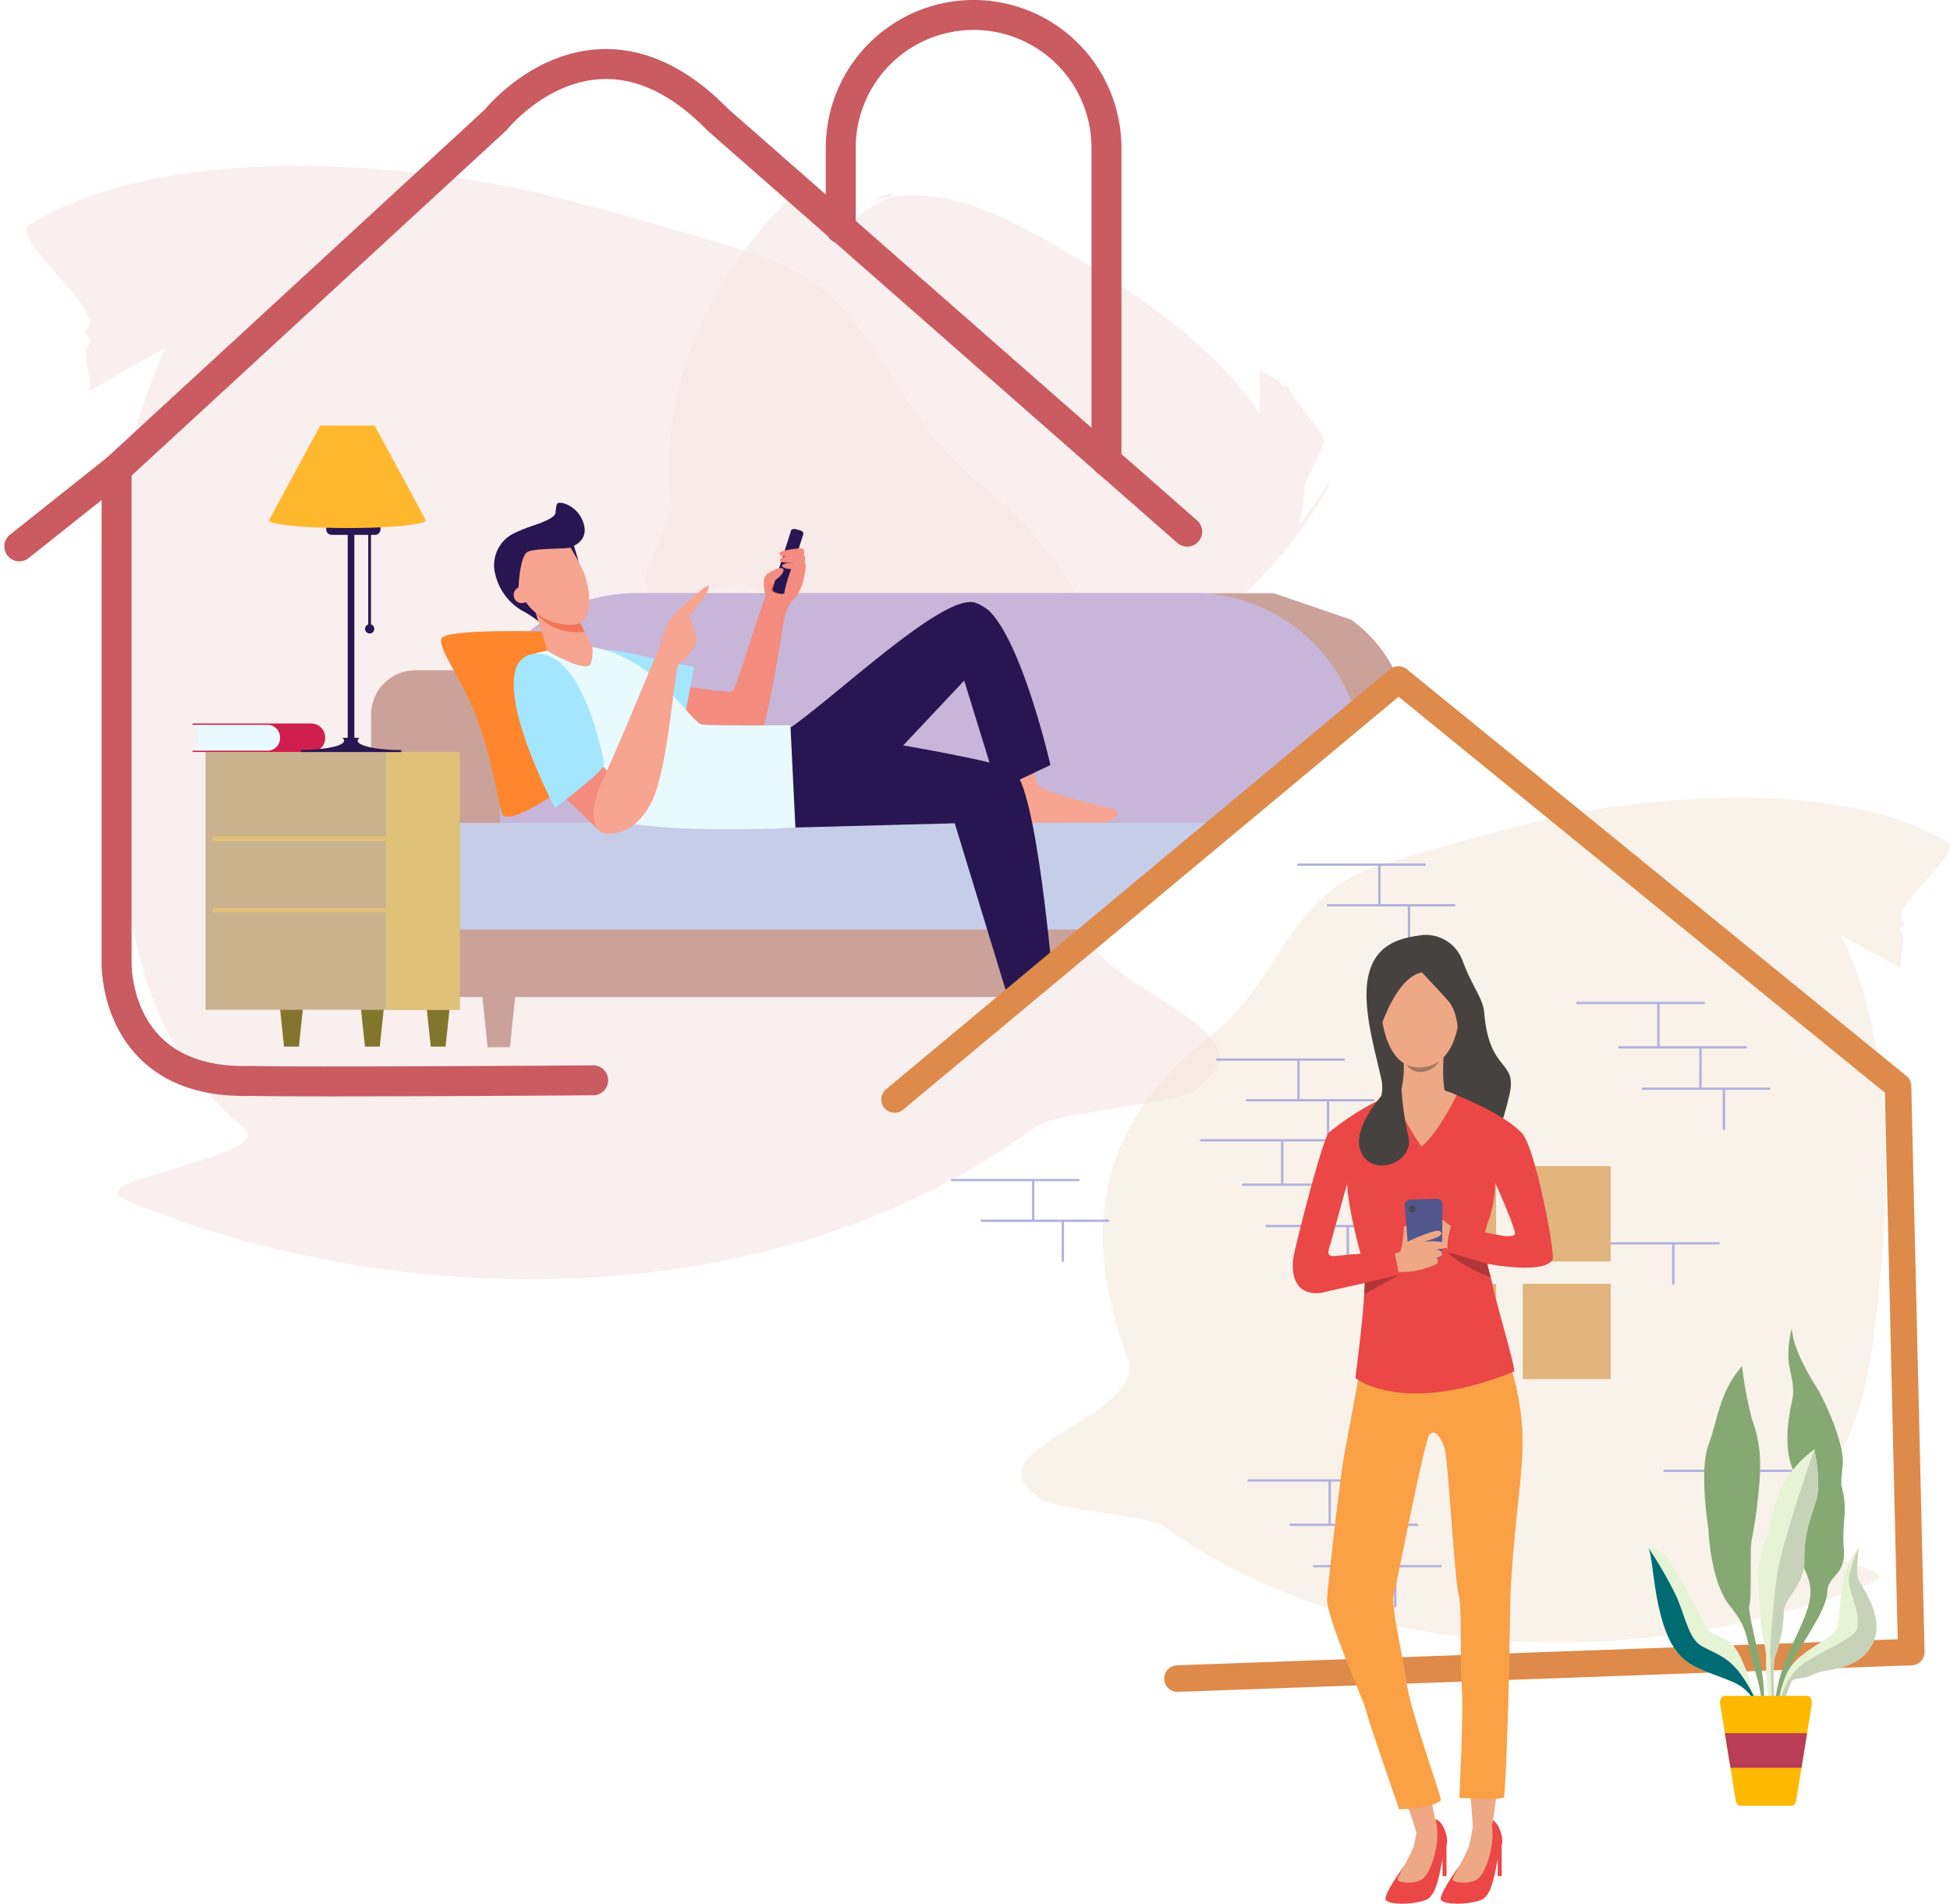 <svg xmlns="http://www.w3.org/2000/svg" xmlns:xlink="http://www.w3.org/1999/xlink" width="293.562" height="286.59" viewBox="0 0 293.562 286.59">
  <defs>
    <clipPath id="clip-path">
      <path id="Tracé_1103" data-name="Tracé 1103" d="M169.913,348.718l-96.775-.612L44.967,195.933,262.5,270.371Z" transform="translate(-44.967 -195.933)" fill="none"/>
    </clipPath>
  </defs>
  <g id="Groupe_1105" data-name="Groupe 1105" transform="translate(0 0)">
    <g id="Groupe_1030" data-name="Groupe 1030" transform="translate(-44.48 -177.312)" opacity="0.71">
      <g id="Groupe_1029" data-name="Groupe 1029" transform="translate(48.48 202.312)">
        <path id="Tracé_1057" data-name="Tracé 1057" d="M63.072,308.031c1.395,11.526,4.113,23.339,12,32.927q1.043,1.272,2.191,2.468a49.609,49.609,0,0,0,3.911,3.661c5.116,4.309-24.662,7.825-18.1,10.708,3.4,1.5,6.93,2.824,10.5,4.006q1.719.567,3.447,1.092,2.156.653,4.341,1.247,1.523.417,3.06.8,6.592,1.658,13.367,2.776l.737.119q6.732,1.079,13.568,1.6,2.078.158,4.161.261,4.789.239,9.588.194c4.483-.044,8.96-.28,13.4-.714a142.337,142.337,0,0,0,17.138-2.719q1.96-.437,3.9-.931,1.4-.357,2.8-.744,2.465-.685,4.894-1.464,4.332-1.39,8.511-3.1a114.233,114.233,0,0,0,18.7-9.688q1.64-1.056,3.232-2.164c.791-.551,1.572-1.107,2.342-1.677,2.279-1.679,21.555-3.436,23.645-5.265q.684-.6,1.355-1.209.278-.25.55-.5c9.384-8.669-22.916-15.093-18.869-26.231,8.885-24.454,6.337-46.021-15.91-63.792-13.91-11.113-14.848-28.3-32.967-33.986-.213-.067-.424-.134-.637-.2q-2.658-.835-5.324-1.648c-.54-.167-1.08-.33-1.623-.493q-4.422-1.341-8.877-2.615-1.172-.334-2.346-.662-3.527-.99-7.081-1.917-3.5-.915-7.023-1.765a148.966,148.966,0,0,0-16.542-2.876c-1.114-.132-2.254-.259-3.412-.376-3.621-.363-7.431-.633-11.33-.762-2.589-.084-5.217-.109-7.855-.056a119.433,119.433,0,0,0-12.2.839,81.848,81.848,0,0,0-13.4,2.721c-.707.211-1.406.436-2.1.668-1.583.535-3.122,1.13-4.6,1.788q-1.982.878-3.823,1.911c-.51.288-1.009.581-1.5.886-3,1.861,11.048,12.786,8.853,15.4-1.434,1.708,1.208.988,0,2.878-1.079,1.69.908,4.9,0,6.716-.213.426,11.837-6.785,11.633-6.355q-.266.57-.525,1.142C58.681,253.622,60.231,284.514,63.072,308.031Z" transform="translate(-48.48 -202.312)" fill="#f8e8e9"/>
      </g>
    </g>
    <g id="Groupe_1106" data-name="Groupe 1106" transform="translate(0 0)">
      <g id="Groupe_1032" data-name="Groupe 1032" transform="translate(97.097 29.151)" opacity="0.71">
        <g id="Groupe_1031" data-name="Groupe 1031">
          <path id="Tracé_1058" data-name="Tracé 1058" d="M170.049,205.624c-5.636-3.081-11.757-5.736-18.245-5.685q-.86.007-1.714.076a25.452,25.452,0,0,0-2.715.368c-3.337.633,3.948-1.746.876-.1a51.18,51.18,0,0,0-4.637,2.821q-.718.489-1.419,1c-.582.422-1.626-4.293-2.2-3.852q-.6.461-1.185.936c-1.679,1.36-3.762-2.344-5.307-.825l-.25.248q-2.293,2.278-4.357,4.768-.627.758-1.232,1.534-1.389,1.786-2.651,3.663A61.646,61.646,0,0,0,121.763,216a57.909,57.909,0,0,0-3.338,7.511q-.325.9-.619,1.81c-.143.437-.278.878-.408,1.32q-.347,1.17-.639,2.36-.522,2.12-.86,4.279a51.633,51.633,0,0,0-.575,10.31q.044.97.125,1.936.059.718.14,1.435c.157,1.414-4.191,9.453-3.915,10.84.061.3.124.606.191.907q.039.186.083.371c1.45,6.369,13.017-4.159,17.022.913,8.793,11.136,19.325,16.923,33.387,13.864,8.792-1.911,16.891,3.124,24.333-2.125l.261-.185q1.092-.771,2.176-1.551l.658-.475q1.8-1.3,3.567-2.628.465-.349.93-.7,1.393-1.061,2.768-2.149,1.352-1.07,2.683-2.174a60.572,60.572,0,0,0,5.733-5.522c.36-.39.722-.793,1.085-1.205,1.133-1.293,2.275-2.688,3.376-4.162.731-.98,1.443-1.993,2.124-3.034a48.327,48.327,0,0,0,2.88-5.005c.978-1.981-5.3,8.15-4.75,6.106q.14-.511.255-1.025a22.877,22.877,0,0,0,.413-2.348,19.788,19.788,0,0,0,.148-2.086c.006-.288,2.9-6.155,2.888-6.441-.048-1.748-4.595-6.313-5.2-7.985-.4-1.093-.773.159-1.315-.9-.483-.951-2.479-1.187-3.066-2.111-.137-.215-.064,6.73-.207,6.516-.125-.189-.253-.376-.381-.563C196.072,221.014,181.55,211.91,170.049,205.624Z" transform="translate(-111.661 -199.691)" fill="#f8e8e9"/>
        </g>
      </g>
      <g id="Groupe_1037" data-name="Groupe 1037" transform="translate(143.152 120.079)">
        <g id="Groupe_1036" data-name="Groupe 1036" transform="translate(0)">
          <path id="Tracé_1059" data-name="Tracé 1059" d="M279.032,342.363c-1.085,8.745-3.2,17.709-9.345,24.984q-.814.965-1.708,1.872A38.782,38.782,0,0,1,264.935,372c-3.986,3.27,19.206,5.937,14.091,8.125-2.65,1.137-5.4,2.143-8.179,3.04q-1.336.43-2.685.828-1.679.494-3.379.946-1.188.314-2.385.609-5.132,1.26-10.411,2.108l-.574.09c-3.494.546-7.023.952-10.567,1.214-1.077.08-2.159.146-3.239.2q-3.732.181-7.467.147c-3.493-.033-6.979-.213-10.438-.542a113.77,113.77,0,0,1-13.347-2.063q-1.526-.332-3.04-.706-1.094-.271-2.179-.565-1.92-.52-3.811-1.111-3.374-1.057-6.628-2.35a90.007,90.007,0,0,1-14.566-7.351q-1.28-.8-2.519-1.642c-.616-.418-1.223-.84-1.823-1.272-1.775-1.274-16.789-2.607-18.416-3.995-.355-.3-.708-.609-1.056-.917-.143-.127-.287-.255-.428-.384-7.308-6.576,17.847-11.45,14.7-19.9-6.92-18.555-4.934-34.92,12.391-48.4,10.833-8.431,11.564-21.469,25.675-25.788.166-.049.33-.1.5-.151q2.07-.631,4.148-1.249c.421-.127.841-.25,1.262-.376q3.446-1.015,6.915-1.983.911-.253,1.826-.5,2.749-.749,5.515-1.454,2.725-.692,5.47-1.338a118.834,118.834,0,0,1,12.883-2.182q1.3-.151,2.657-.285c2.82-.275,5.787-.48,8.824-.578,2.016-.064,4.063-.083,6.117-.042,3.18.061,6.377.261,9.505.636a65.229,65.229,0,0,1,10.438,2.064c.552.16,1.1.33,1.633.507q1.85.609,3.584,1.357,1.542.666,2.977,1.45c.4.218.786.441,1.168.673,2.334,1.412-8.606,9.7-6.9,11.683,1.117,1.3-.939.75,0,2.184.84,1.283-.708,3.717,0,5.1.166.323-9.218-5.149-9.06-4.822.14.287.275.577.409.866C282.452,301.079,281.245,324.517,279.032,342.363Z" transform="translate(-139.988 -262.147)" fill="#f2e6d5" opacity="0.51"/>
          <g id="Groupe_1035" data-name="Groupe 1035" transform="translate(0 9.91)">
            <g id="Groupe_1034" data-name="Groupe 1034">
              <path id="Tracé_1060" data-name="Tracé 1060" d="M226.491,296.16v.009h-8.5a.171.171,0,1,0,0,.342h12.037v5.877a.178.178,0,0,0,.357,0v-5.877h6.65a.171.171,0,1,0,0-.342H226.848v-5.886h6.65a.171.171,0,1,0,0-.342H220.513v-6.336h6.652a.171.171,0,1,0,0-.342H208.121a.171.171,0,1,0,0,.342h12.037v6.336h-5.7a.171.171,0,1,0,0,.342h12.037Z" transform="translate(-113.827 -262.431)" fill="#b1b1de"/>
              <path id="Tracé_1061" data-name="Tracé 1061" d="M203.047,345.542H192.859v-5.886h6.652a.17.17,0,1,0,0-.341H186.526v-6.337h6.65a.171.171,0,1,0,0-.342H174.133a.171.171,0,1,0,0,.342h12.038v6.337h-5.7a.17.17,0,1,0,0,.341H192.5v5.886H184a.171.171,0,1,0,0,.342H196.04v5.877a.178.178,0,0,0,.355,0v-5.877h6.652a.171.171,0,1,0,0-.342Z" transform="translate(-129.32 -239.925)" fill="#b1b1de"/>
              <g id="Groupe_1033" data-name="Groupe 1033" transform="translate(37.482 29.351)">
                <path id="Tracé_1062" data-name="Tracé 1062" d="M182.248,297.7c-.029,0,.023.01,0,0Z" transform="translate(-163.026 -285.202)" fill="#b1b1de"/>
                <path id="Tracé_1063" data-name="Tracé 1063" d="M198.134,314.176H187.946V308.29H194.6a.171.171,0,1,0,0-.342H181.613v-6.336h6.65c.175,0,.255-.06.255-.154V295.58h6.652a.171.171,0,1,0,0-.342H184.062v-5.781h6.65a.171.171,0,1,0,0-.342H171.668a.171.171,0,1,0,0,.342h12.037v5.781h-7.579a.171.171,0,1,0,0,.342h12.037v5.689H169.22a.171.171,0,1,0,0,.342h12.038v6.336h-5.7a.171.171,0,1,0,0,.342h12.037v5.886h-8.5a.171.171,0,1,0,0,.342h12.037V320.4a.178.178,0,0,0,.355,0v-5.877h6.652a.171.171,0,1,0,0-.342Z" transform="translate(-169.042 -289.115)" fill="#b1b1de"/>
              </g>
              <path id="Tracé_1064" data-name="Tracé 1064" d="M236.2,331.643H217.158a.171.171,0,1,0,0,.342h12.037v5.879a.179.179,0,0,0,.357,0v-5.879h6.65a.171.171,0,1,0,0-.342Z" transform="translate(-109.707 -240.377)" fill="#b1b1de"/>
              <path id="Tracé_1065" data-name="Tracé 1065" d="M221.7,314.333a.178.178,0,0,0,.355,0v-5.877h6.652a.171.171,0,1,0,0-.342H209.667a.171.171,0,1,0,0,.342H221.7Z" transform="translate(-113.122 -251.103)" fill="#b1b1de"/>
              <path id="Tracé_1066" data-name="Tracé 1066" d="M202.773,275.077H191.665V269.3h6.652a.171.171,0,1,0,0-.342H179.273a.171.171,0,1,0,0,.342H191.31v5.781h-7.581a.171.171,0,1,0,0,.342h12.037V281.3a.179.179,0,0,0,.357,0v-5.877h6.65a.171.171,0,1,0,0-.342Z" transform="translate(-126.978 -268.954)" fill="#b1b1de"/>
              <path id="Tracé_1067" data-name="Tracé 1067" d="M166.974,307.7H155.866v-5.783h6.652a.171.171,0,1,0,0-.342H143.474a.171.171,0,1,0,0,.342h12.037V307.7h-7.579a.171.171,0,1,0,0,.342h12.037v5.877a.178.178,0,0,0,.355,0v-5.877h6.65a.171.171,0,1,0,0-.342Z" transform="translate(-143.296 -254.085)" fill="#b1b1de"/>
            </g>
          </g>
        </g>
      </g>
      <g id="Groupe_1104" data-name="Groupe 1104">
        <g id="Groupe_1051" data-name="Groupe 1051" transform="translate(0 23.68)">
          <g id="Groupe_1050" data-name="Groupe 1050" clip-path="url(#clip-path)">
            <g id="Groupe_1049" data-name="Groupe 1049" transform="translate(28.971 40.393)">
              <g id="Groupe_1038" data-name="Groupe 1038" transform="translate(26.899 25.206)">
                <path id="Tracé_1068" data-name="Tracé 1068" d="M99.04,290.746H95.671l-.91-8.9h5.19Z" transform="translate(-78.139 -222.37)" fill="#cba29a"/>
                <path id="Tracé_1069" data-name="Tracé 1069" d="M189.227,290.746h-3.37l-.91-8.9h5.19Z" transform="translate(-37.028 -222.37)" fill="#5858c6"/>
                <path id="Rectangle_348" data-name="Rectangle 348" d="M21.055,0H51.3A21.055,21.055,0,0,1,72.351,21.055v9.6a0,0,0,0,1,0,0H0a0,0,0,0,1,0,0v-9.6A21.055,21.055,0,0,1,21.055,0Z" transform="translate(83.916 0.025)" fill="#cba29a"/>
                <path id="Rectangle_349" data-name="Rectangle 349" d="M25.5,0h83.824a25.5,25.5,0,0,1,25.5,25.5V37.124a0,0,0,0,1,0,0H0a0,0,0,0,1,0,0V25.5A25.5,25.5,0,0,1,25.5,0Z" transform="translate(14.453)" fill="#c7b6d9"/>
                <rect id="Rectangle_350" data-name="Rectangle 350" width="146.199" height="25.653" transform="translate(10.042 35.166)" fill="#cba29a"/>
                <rect id="Rectangle_351" data-name="Rectangle 351" width="19.4" height="39.148" rx="6.663" transform="translate(0 11.621)" fill="#cba29a"/>
                <rect id="Rectangle_352" data-name="Rectangle 352" width="156.268" height="16.056" rx="5.514" transform="translate(5.09 34.596)" fill="#c6cde8"/>
              </g>
              <g id="Groupe_1040" data-name="Groupe 1040" transform="translate(0 44.845)">
                <path id="Tracé_1070" data-name="Tracé 1070" d="M85.124,289.672h-2.23l-.6-5.675h3.435Z" transform="translate(-56.924 -241.026)" fill="#82762c"/>
                <path id="Tracé_1071" data-name="Tracé 1071" d="M76.759,289.673h-2.23l-.6-5.679h3.435Z" transform="translate(-60.737 -241.027)" fill="#82762c"/>
                <path id="Tracé_1072" data-name="Tracé 1072" d="M91.926,289.669H89.7l-.6-5.675h3.435Z" transform="translate(-53.823 -241.027)" fill="#82762c"/>
                <rect id="Rectangle_353" data-name="Rectangle 353" width="38.274" height="38.812" transform="translate(1.969 4.291)" fill="#cbb28f"/>
                <rect id="Rectangle_354" data-name="Rectangle 354" width="11.099" height="38.812" transform="translate(29.145 4.291)" fill="#dfc178"/>
                <rect id="Rectangle_355" data-name="Rectangle 355" width="26.131" height="0.669" transform="translate(3.05 17.004)" fill="#dfc178"/>
                <rect id="Rectangle_356" data-name="Rectangle 356" width="26.131" height="0.669" transform="translate(3.05 27.744)" fill="#dfc178"/>
                <g id="Groupe_1039" data-name="Groupe 1039">
                  <path id="Tracé_1073" data-name="Tracé 1073" d="M65.072,258.508H76.3a1.878,1.878,0,0,0,1.8-1.944h0a1.879,1.879,0,0,0-1.8-1.945H65.072a3.165,3.165,0,0,1,.08,3.778Z" transform="translate(-64.774 -254.418)" fill="#e9faff"/>
                  <path id="Tracé_1074" data-name="Tracé 1074" d="M78.048,256.627h0a1.887,1.887,0,0,0-1.824-1.945H64.96a.1.1,0,0,1-.093-.1h0a.1.1,0,0,1,.093-.1H82.829a2.083,2.083,0,0,1,2.013,2.146h0a2.081,2.081,0,0,1-2.013,2.144H64.96a.1.1,0,0,1-.093-.1h0a.1.1,0,0,1,.093-.1H76.224A1.887,1.887,0,0,0,78.048,256.627Z" transform="translate(-64.867 -254.481)" fill="#d01e4e"/>
                </g>
              </g>
              <g id="Groupe_1043" data-name="Groupe 1043" transform="translate(37.418 11.616)">
                <path id="Tracé_1075" data-name="Tracé 1075" d="M133.043,236.6c-.792-.683-.732,1.229-1.1,1.4-.636.3-.368,1.472-.7,1.807s-2.043,2.351-2.051,2.353c-.758.224-5.042,15.413-5.666,15.681s-7.359-.759-7.359-.759l-1.606,5.844s12.4,2.276,13.382.847c.642-.933,2.207-9.638,3.215-15.969a8.786,8.786,0,0,1,1.157-3.38,5.781,5.781,0,0,0,1.756-2.977C134.182,240.787,134.014,237.435,133.043,236.6Z" transform="translate(-79.635 -229.471)" fill="#f48c7f"/>
                <path id="Tracé_1076" data-name="Tracé 1076" d="M147.523,257.628l1.021,6.155s-1.021,4.417-.51,4.685,16.825.134,16.825.134,3.059-1.473.892-2.008-10.75-2.589-11.345-3.659-1.274-6.78-1.274-6.78Z" transform="translate(-64.606 -220.489)" fill="#f7a491"/>
                <path id="Tracé_1077" data-name="Tracé 1077" d="M149.27,280.931l1.07,6.155s-1.083,4.387-.547,4.654,17.99.029,17.99.029,2.9-1.338.625-1.874-11.286-2.587-11.91-3.657-1.338-6.781-1.338-6.781Z" transform="translate(-63.81 -209.866)" fill="#f7a491"/>
                <path id="Tracé_1078" data-name="Tracé 1078" d="M114.473,256.863l-7.026-11.843s-16.6-.575-16.862,1.1c-.294,1.925,3.415,6.27,5.721,12.846,2.027,5.778,2.942,11.846,3.413,13.349,1,3.212,15.356-8.23,15.356-8.23Z" transform="translate(-90.569 -225.608)" fill="#ff862d"/>
                <path id="Tracé_1079" data-name="Tracé 1079" d="M123.57,262.489a11.066,11.066,0,0,0,4.628-1.695c7.739-5.483,23.586-20.714,27.97-18.692a7.765,7.765,0,0,1,1.874,1.138c5.069,4.989,9.233,23.218,9.233,23.218l-7.9,3.747-5.085-16.46-15.013,15.962Z" transform="translate(-75.525 -226.979)" fill="#271651"/>
                <path id="Tracé_1080" data-name="Tracé 1080" d="M118.612,255.117l11.773-.287s29.841,4.534,33.45,6.445,6.1,32.265,6.1,32.265l-7.093,1.071-7.713-25.269-23.992.638Z" transform="translate(-77.785 -221.093)" fill="#271651"/>
                <path id="Tracé_1081" data-name="Tracé 1081" d="M104.63,246.7a45.013,45.013,0,0,1,9.06.943c3.68.943,8.588,1.887,8.588,1.887l-1.417,7.455s-7.643-1.322-8.02-1.322S104.63,246.7,104.63,246.7Z" transform="translate(-84.159 -224.798)" fill="#a4e5ff"/>
                <path id="Tracé_1082" data-name="Tracé 1082" d="M100.615,247.674s-2.337,1.912-1.486,8.281,4.538,13.174,11.97,16.145,29.006,1.689,29.006,1.689l-.747-15.394s-10.913.112-13.25-.1c-1.847-.167-6.634-9.935-16.55-11.666C106.946,246.173,103.979,246.788,100.615,247.674Z" transform="translate(-86.752 -224.902)" fill="#e9faff"/>
                <path id="Tracé_1083" data-name="Tracé 1083" d="M103.065,248.914a16.4,16.4,0,0,0-2.833-1.9,8.613,8.613,0,0,1-4.005-5.5,5.354,5.354,0,0,1,2.085-5.681c1.061-.78,5.518-2.459,7.287-2.3s3.162,6.119,3.162,6.119l-.709,5.272Z" transform="translate(-88.067 -230.803)" fill="#271651"/>
                <path id="Tracé_1084" data-name="Tracé 1084" d="M106.713,244.189l2.388,4.67a5.62,5.62,0,0,1-.264,2.612c-.812,1.37-6.463-1.978-6.463-1.978l-2.5-8.016Z" transform="translate(-86.325 -227.18)" fill="#f7a491"/>
                <path id="Tracé_1085" data-name="Tracé 1085" d="M100.613,243.837a8.04,8.04,0,0,0,7.324,2.746l-1.224-2.393-6.835-2.712Z" transform="translate(-86.325 -227.18)" fill="#f47458"/>
                <path id="Tracé_1086" data-name="Tracé 1086" d="M100.051,235.891a4.193,4.193,0,0,1,6.368.852,31.932,31.932,0,0,1,1.93,3.549c1.534,3.328,1.232,7.355-.291,8.025s-6.688.346-8.933-4.349C97.741,241.068,98.035,237.753,100.051,235.891Z" transform="translate(-87.057 -230.227)" fill="#f7a491"/>
                <path id="Tracé_1087" data-name="Tracé 1087" d="M100.476,241.31a1.221,1.221,0,1,1-1.684-.859A1.352,1.352,0,0,1,100.476,241.31Z" transform="translate(-87.119 -227.686)" fill="#f7a491"/>
                <path id="Tracé_1088" data-name="Tracé 1088" d="M99.077,244.422a13.013,13.013,0,0,1-1.4-3.116c-.445-1.622.013-4.312,1.479-5.247s5.4-1.743,5.5-2.935.132-1.092.237-1.312c.236-.5,3.03.144,3.94,2.833s-1.465,3.487-1.891,3.736-5.228.086-6.463.643S99.077,244.422,99.077,244.422Z" transform="translate(-87.404 -231.657)" fill="#271651"/>
                <path id="Tracé_1089" data-name="Tracé 1089" d="M101.454,261.954l8.139,7.785,3.822-6.44-6.724-6.582Z" transform="translate(-85.606 -220.233)" fill="#f48c7f"/>
                <path id="Tracé_1090" data-name="Tracé 1090" d="M116.171,249.618s-6.1,14.9-8.362,19.644-1.456,7.3-.448,7.994c.776.533,4.883.991,7.643-4.317s3.5-21.2,4.282-21.2,2.31-2.414,2.407-2.619c.587-1.246-.952-4.207-.952-4.207s3.379-4.031,2.9-4.675c-.229-.307-5.491,4.234-6.094,5.579S116.171,249.618,116.171,249.618Z" transform="translate(-83.373 -227.75)" fill="#f7a491"/>
                <path id="Tracé_1091" data-name="Tracé 1091" d="M111.707,263.975S108.782,246.339,101,247.31a3.129,3.129,0,0,0-2.7,2.708c-1.527,6.31,6,20.469,6,20.469S111.282,265.249,111.707,263.975Z" transform="translate(-87.138 -224.539)" fill="#a4e5ff"/>
                <path id="Tracé_1092" data-name="Tracé 1092" d="M125.152,240.191l.558-1.764a.612.612,0,0,1,.562.084C126.736,238.974,125.458,240.061,125.152,240.191Z" transform="translate(-74.804 -228.583)" fill="#13375b"/>
                <path id="Tracé_1093" data-name="Tracé 1093" d="M125.271,241.552c-.067.213.157.46.5.555l.108.031c-.119.726-1.374,1.169-1.374,1.169s-1.294-3.123.045-4.082a6.414,6.414,0,0,1,1.712-.8.612.612,0,0,1,.562.084c.464.463-.814,1.55-1.12,1.68l-.009,0,0,.029Z" transform="translate(-75.356 -228.583)" fill="#f48c7f"/>
                <path id="Tracé_1094" data-name="Tracé 1094" d="M125.651,239.733l-.262-.1s-.563,1-.742,1.4,1.237.847,1.639.735S125.651,239.733,125.651,239.733Z" transform="translate(-75.041 -228.022)" fill="#f47458"/>
                <path id="Tracé_1095" data-name="Tracé 1095" d="M129.493,235.124l-2.784,8.783c-.067.211-.4.3-.741.21-.007,0-.651-.181-.61-.17-.342-.095-.566-.342-.5-.555.022-.067-.112.354.432-1.361.306-.13,1.584-1.217,1.12-1.68a.612.612,0,0,0-.562-.084l1.792-5.657c.067-.21.4-.3.741-.208l.61.169C129.334,234.666,129.558,234.913,129.493,235.124Z" transform="translate(-74.943 -230.423)" fill="#271651"/>
                <g id="Groupe_1041" data-name="Groupe 1041" transform="translate(50.942 6.874)">
                  <path id="Tracé_1096" data-name="Tracé 1096" d="M129.1,237.6s.51-.769-.033-1.171c-.287-.213-3.324.256-3.466.588C125.208,237.931,127.956,237.544,129.1,237.6Z" transform="translate(-125.56 -236.378)" fill="#f48c7f"/>
                </g>
                <g id="Groupe_1042" data-name="Groupe 1042" transform="translate(51.02 7.828)">
                  <path id="Tracé_1097" data-name="Tracé 1097" d="M129.341,238.19a1.4,1.4,0,0,0-.033-1.037c-.189-.3-3.379.006-3.647.518C125.2,238.55,128.2,238.132,129.341,238.19Z" transform="translate(-125.614 -237.034)" fill="#f48c7f"/>
                </g>
                <path id="Tracé_1098" data-name="Tracé 1098" d="M129.205,237.818s-3.027-.07-3.33.418,1.322.619,1.322.619l1.588,2.543S129.785,238.328,129.205,237.818Z" transform="translate(-74.491 -228.849)" fill="#f48c7f"/>
                <path id="Tracé_1099" data-name="Tracé 1099" d="M127.137,239.347a14.786,14.786,0,0,0-.536,1.505c-.8,2.543-.507,2.616-.239,2.733s1.929-1.326,2.179-1.393a7.972,7.972,0,0,0,.453-4.3c-.419-1.1-.837-1.306-.837-1.306Z" transform="translate(-74.381 -229.409)" fill="#f48c7f"/>
              </g>
              <g id="Groupe_1048" data-name="Groupe 1048" transform="translate(11.517)">
                <g id="Groupe_1047" data-name="Groupe 1047">
                  <g id="Groupe_1044" data-name="Groupe 1044" transform="translate(14.949 13.809)">
                    <rect id="Rectangle_357" data-name="Rectangle 357" width="0.41" height="16.737" fill="#271651"/>
                  </g>
                  <g id="Groupe_1046" data-name="Groupe 1046" transform="translate(4.829 16.199)">
                    <g id="Groupe_1045" data-name="Groupe 1045" transform="translate(7.032)">
                      <rect id="Rectangle_358" data-name="Rectangle 358" width="0.996" height="32.258" fill="#271651"/>
                    </g>
                    <path id="Tracé_1100" data-name="Tracé 1100" d="M91.019,257.8c-3.533,0-6.4-.633-6.4-1.414a.548.548,0,0,1,.28-.415l-.031-.009H82.3l-.007,0a.554.554,0,0,1,.287.421c0,1-4.011,1.419-6.48,1.412h0v.306h15.08V257.8h-.156Z" transform="translate(-76.095 -225.162)" fill="#271651"/>
                  </g>
                  <path id="Rectangle_359" data-name="Rectangle 359" d="M0,0H8.17a0,0,0,0,1,0,0V.377a.827.827,0,0,1-.827.827H.827A.827.827,0,0,1,0,.377V0A0,0,0,0,1,0,0Z" transform="translate(8.623 15.246)" fill="#271651"/>
                  <path id="Tracé_1101" data-name="Tracé 1101" d="M96.4,237.935c0,.331-1.389.629-3.624.839-7.473.706-20,.191-20-.839,0-.041,7.719-14.257,7.719-14.257h8.189S96.4,237.894,96.4,237.935Z" transform="translate(-72.778 -223.678)" fill="#ffb82d"/>
                </g>
                <path id="Tracé_1102" data-name="Tracé 1102" d="M84.1,244.854a.694.694,0,1,1-.692-.635A.664.664,0,0,1,84.1,244.854Z" transform="translate(-68.245 -214.314)" fill="#271651"/>
              </g>
            </g>
          </g>
        </g>
        <path id="Tracé_1104" data-name="Tracé 1104" d="M137.469,313.156l75.865-63.221,75.2,61.224,2,85.182-110.47,3.993" transform="translate(-2.8 -147.635)" fill="none" stroke="#de8a4a" stroke-linecap="round" stroke-linejoin="round" stroke-width="4"/>
        <g id="Groupe_1054" data-name="Groupe 1054" transform="translate(248.155 199.93)">
          <g id="Groupe_1052" data-name="Groupe 1052">
            <path id="Tracé_1105" data-name="Tracé 1105" d="M226.887,320.922a58.269,58.269,0,0,0,1.5,7.993c.833,2.5,1.623,4.883,1.006,10.877s-1,6.492-1.141,8.046.08,8.1-.252,9.185,1.942,8.574,2.108,11.791.777,7.936,0,9.99l-.444-.278a23.576,23.576,0,0,0-.61-10.987c-1.776-5.994-1-6.77-4-10.516s-3.219-11.516-3.219-11.516-1.443-8.824,0-12.708S223.392,325.029,226.887,320.922Z" transform="translate(-212.789 -315.206)" fill="#86a974"/>
            <path id="Tracé_1106" data-name="Tracé 1106" d="M231.113,317a14.823,14.823,0,0,0-.463,5.381c.416,2.194.927,3.609.463,5.691s-1.5,7.5.52,10.949-.067,11.193,1.348,14.189,1.166,4.745-.5,8.575-4.772,8.879-3.939,17.036l1.275-1.553s-.349-6.6,1.3-9.878,5.2-7.881,5.308-10.6,2.83-2.386,2.5-6.659.721-5.384-.333-9.323c0,0-.166-.221.166-3.164s-2.5-9.434-3.995-11.82S231.188,319.716,231.113,317Z" transform="translate(-209.503 -316.996)" fill="#86a974"/>
            <path id="Tracé_1107" data-name="Tracé 1107" d="M235.218,329.535s1.109,4.994.277,7.713-1.83,4.828-1.775,8.935-3.164,5.66-3.108,7.936a20.18,20.18,0,0,1-1.277,6.548c-.61,1.831.278,8.824-.277,12.043s-1.111,3.051-1.111,3.051a28.2,28.2,0,0,0,.611-5.771,71.628,71.628,0,0,1-.611-8.769c.112-1.942-.776-3.5-.888-6.882s-.831-6.436.667-10.709S228.948,334.252,235.218,329.535Z" transform="translate(-210.239 -311.28)" fill="#e6f4d5"/>
            <path id="Tracé_1108" data-name="Tracé 1108" d="M232.4,367.775s.565-5.707-4.1-7.787-7.806-2.035-9.971-7.03-2.165-11.82-2.913-13.235c0,0,2-.333,3.995,3.247s3.353,6.243,4.507,8.325,2.818,1.5,4.234,3.079c1.186,1.326,2.281,4.41,2.7,5.975a6.1,6.1,0,0,0,.59,1.454c.236.416.514.923.68,1.284a33.228,33.228,0,0,1,.645,4.828Z" transform="translate(-215.421 -306.64)" fill="#e6f4d5"/>
            <path id="Tracé_1109" data-name="Tracé 1109" d="M228.462,367.378s.389-7.075,2.554-9.906,6.492-4.05,6.991-6.1-.055-8.212,3.108-11.653c0,0-.444,3.83,0,4.855s4.218,5.8,2,9.8-7.214,3.5-8.767,4.384-3.108.389-3.386,1.221a33.944,33.944,0,0,0-2,6.936Z" transform="translate(-209.476 -306.64)" fill="#e6f4d5"/>
            <path id="Tracé_1110" data-name="Tracé 1110" d="M228.308,367.052l-.185-7.658s.371-5.994,1.037-10.877,5.605-18.983,5.605-18.983,1.109,4.994.277,7.713-1.83,4.828-1.775,8.935-3.164,5.66-3.108,7.936a20.18,20.18,0,0,1-1.277,6.548c-.61,1.831.278,8.824-.277,12.043a8.017,8.017,0,0,1-.821,2.824C229.03,372.963,228.308,367.052,228.308,367.052Z" transform="translate(-209.785 -311.28)" fill="#c7d3b9"/>
            <path id="Tracé_1111" data-name="Tracé 1111" d="M223.475,354.529c2,1.111,3.953,1.577,5.882,4.273a22.23,22.23,0,0,1,2.775,5.189s.488,2.4.614,3.625c.016.185.023.3.023.3l-.367-.138s.565-5.707-4.1-7.787-7.806-2.035-9.971-7.03-2.165-11.82-2.913-13.235a57.538,57.538,0,0,1,4.17,7.207C221.033,350.145,221.477,353.42,223.475,354.529Z" transform="translate(-215.421 -306.637)" fill="#006b73"/>
            <path id="Tracé_1112" data-name="Tracé 1112" d="M241.027,344.57c.444,1.026,4.218,5.8,2,9.8s-7.214,3.5-8.767,4.384-3.108.389-3.386,1.221a33.942,33.942,0,0,0-2,6.936l-.218.207a40.182,40.182,0,0,1,.662-4.535,9.245,9.245,0,0,1,2.441-4.6c1.277-1.555,6.826-3.774,8.536-5.328s-.489-5.771-.71-7.538,1.443-5.391,1.443-5.391S240.583,343.545,241.027,344.57Z" transform="translate(-209.388 -306.64)" fill="#c7d3b9"/>
          </g>
          <g id="Groupe_1053" data-name="Groupe 1053" transform="translate(10.785 55.376)">
            <path id="Tracé_1113" data-name="Tracé 1113" d="M229.521,355.033h6.46c.441,0,.767.6.665,1.235l-2.354,14.525c-.074.453-.349.772-.665.772h-7.76c-.317,0-.593-.319-.665-.772l-2.354-14.525c-.1-.63.223-1.235.665-1.235Z" transform="translate(-222.829 -355.033)" fill="#ffb900"/>
            <path id="Tracé_1114" data-name="Tracé 1114" d="M234.863,364.1H224.175l-.845-5.216h12.379Z" transform="translate(-222.601 -353.276)" fill="#b93d56"/>
          </g>
        </g>
        <g id="Groupe_1055" data-name="Groupe 1055" transform="translate(211.992 175.55)">
          <rect id="Rectangle_360" data-name="Rectangle 360" width="13.236" height="14.358" fill="#e1b57d"/>
          <rect id="Rectangle_361" data-name="Rectangle 361" width="13.236" height="14.358" transform="translate(17.251)" fill="#e1b57d"/>
          <rect id="Rectangle_362" data-name="Rectangle 362" width="13.236" height="14.358" transform="translate(0 17.717)" fill="#e1b57d"/>
          <rect id="Rectangle_363" data-name="Rectangle 363" width="13.236" height="14.358" transform="translate(17.251 17.717)" fill="#e1b57d"/>
        </g>
        <g id="Groupe_1102" data-name="Groupe 1102" transform="translate(194.619 140.747)">
          <g id="Groupe_1058" data-name="Groupe 1058" transform="translate(10.218)">
            <g id="Groupe_1057" data-name="Groupe 1057">
              <g id="Groupe_1056" data-name="Groupe 1056">
                <path id="Tracé_1115" data-name="Tracé 1115" d="M194.975,276.359a5.909,5.909,0,0,1,6.016,3.807c1.593,4.27,3.094,5.668,3.28,7.911.76,9.073,5,7.022,3.806,12.251s-2.018,6.023-2.018,6.023l-10.128-1.987-10.264.034s4.015-2,3.123-6.275-3.123-11.27-1.863-16.038S192.332,276.723,194.975,276.359Z" transform="translate(-185.666 -276.344)" fill="#464240"/>
              </g>
            </g>
          </g>
          <g id="Groupe_1060" data-name="Groupe 1060" transform="translate(13.96 133.108)">
            <g id="Groupe_1059" data-name="Groupe 1059">
              <path id="Tracé_1116" data-name="Tracé 1116" d="M191,374.879s-3.175,4.362-2.724,5.065,3.918.8,6.026,0,2.159-6,3.114-8.236c.4-.935-.456-3.695-1.657-3.894a5.393,5.393,0,0,0-2.612.429S194.382,371.421,191,374.879Z" transform="translate(-188.237 -367.774)" fill="#eb4747"/>
            </g>
          </g>
          <g id="Groupe_1062" data-name="Groupe 1062" transform="translate(15.758 132.943)">
            <g id="Groupe_1061" data-name="Groupe 1061">
              <path id="Tracé_1117" data-name="Tracé 1117" d="M192.589,368.294a30.043,30.043,0,0,1-.652,3.516c-.4,1.456-2.561,4.769-2.462,5.171s2.813.766,3.918-.269,1.958-4.034,2.059-5.85a9.655,9.655,0,0,0-.25-3A2.452,2.452,0,0,0,192.589,368.294Z" transform="translate(-189.472 -367.661)" fill="#eea886"/>
            </g>
          </g>
          <g id="Groupe_1064" data-name="Groupe 1064" transform="translate(22.541 137.042)">
            <g id="Groupe_1063" data-name="Groupe 1063">
              <path id="Tracé_1118" data-name="Tracé 1118" d="M194.734,370.476v4.644h-.6v-3.589Z" transform="translate(-194.131 -370.476)" fill="#eb4747"/>
            </g>
          </g>
          <g id="Groupe_1066" data-name="Groupe 1066" transform="translate(22.272 133.108)">
            <g id="Groupe_1065" data-name="Groupe 1065">
              <path id="Tracé_1119" data-name="Tracé 1119" d="M196.714,374.879s-3.175,4.362-2.724,5.065,3.918.8,6.026,0,2.159-6,3.113-8.236c.4-.935-.456-3.695-1.657-3.894a5.39,5.39,0,0,0-2.61.429S200.09,371.421,196.714,374.879Z" transform="translate(-193.946 -367.774)" fill="#eb4747"/>
            </g>
          </g>
          <g id="Groupe_1068" data-name="Groupe 1068" transform="translate(24.069 132.943)">
            <g id="Groupe_1067" data-name="Groupe 1067">
              <path id="Tracé_1120" data-name="Tracé 1120" d="M198.3,368.294a30.046,30.046,0,0,1-.652,3.516c-.4,1.456-2.562,4.769-2.462,5.171s2.813.766,3.916-.269,1.96-4.034,2.06-5.85a9.624,9.624,0,0,0-.252-3A2.45,2.45,0,0,0,198.3,368.294Z" transform="translate(-195.181 -367.661)" fill="#eea886"/>
            </g>
          </g>
          <g id="Groupe_1070" data-name="Groupe 1070" transform="translate(30.852 137.042)">
            <g id="Groupe_1069" data-name="Groupe 1069">
              <path id="Tracé_1121" data-name="Tracé 1121" d="M200.442,370.476v4.644h-.6v-3.589Z" transform="translate(-199.84 -370.476)" fill="#eb4747"/>
            </g>
          </g>
          <g id="Groupe_1072" data-name="Groupe 1072" transform="translate(5.173 48.162)">
            <g id="Groupe_1071" data-name="Groupe 1071">
              <path id="Tracé_1122" data-name="Tracé 1122" d="M187.918,322.545s-2.4,13.237-3.051,16.549-2.466,19.348-2.661,22.077,5.924,15.844,6.307,16.748c6.4,15.147,7.141,18.574,7.141,18.574s2.1,1.318,3.073-.255c.3-.478-3.941-17.846-4.638-22.665-.649-4.481-2.338-11.4-1.884-12.973s4.611-23.246,5.391-24.155,1.948.52,2.4,2.533,1.428,19.414,2.012,21.622.131,9.674.454,13.44,1.677,21.346,1.677,21.346,2.616.467,2.875.048,2.524-19.524,2.59-24,.134-10.658.259-12.6c1.2-18.566,3.477-20.995-.5-34.358C199.651,291.78,187.918,322.545,187.918,322.545Z" transform="translate(-182.201 -309.426)" fill="#eea886"/>
            </g>
          </g>
          <g id="Groupe_1074" data-name="Groupe 1074" transform="translate(5.173 48.162)">
            <g id="Groupe_1073" data-name="Groupe 1073">
              <path id="Tracé_1123" data-name="Tracé 1123" d="M187.918,322.545s-2.4,13.237-3.051,16.549-2.466,19.348-2.661,22.077,5.713,15.844,5.844,16.818,5,14.915,5,14.915,4.915-.084,6.254-1.358c.269-.256-4.515-13.154-5.212-17.972-.649-4.481-2.338-11.4-1.884-12.973s4.611-23.246,5.391-24.155,1.948.52,2.4,2.533,1.428,19.414,2.012,21.622.131,9.674.454,13.44-.36,17.147-.36,17.147,6.439.338,6.7-.082.738-15.2.8-19.676.134-10.658.259-12.6c1.2-18.566,3.477-20.995-.5-34.358C199.651,291.78,187.918,322.545,187.918,322.545Z" transform="translate(-182.201 -309.426)" fill="#faa146"/>
            </g>
          </g>
          <g id="Groupe_1076" data-name="Groupe 1076" transform="translate(0 22.842)">
            <g id="Groupe_1075" data-name="Groupe 1075">
              <path id="Tracé_1124" data-name="Tracé 1124" d="M211.954,334.928c.374-.151-2.631-10.092-3.228-13.063-.537-2.679-2.369-5.133-.579-9.7a16.979,16.979,0,0,0,.955-5.7s2.737,6.036,3,7.6-9.459-1.277-9.593-1.061a16.352,16.352,0,0,0-.54,3.95c0,.751,14.107,4.085,15.777,1.131.475-.837-2.591-16.87-4.567-19.006-3.247-3.506-11.775-6.493-11.775-6.493s-2.337-1.255-6.451.044a38.4,38.4,0,0,0-10.865,6.32c-.994,1.04-4.978,16.694-5.326,18.722-.326,1.907-.2,5.919,4.156,5.406l11.752-2.69-.729-3.583-8.809.7c-1.8.307-.935-1.271-.706-2.149.224-.86,2.436-8.828,2.436-8.828-.13,2.207,1.536,9.456,2.4,11.967s-1.048,15.946-1.178,17.416C188.082,335.9,195.157,341.712,211.954,334.928Z" transform="translate(-178.648 -292.034)" fill="#eb4747"/>
            </g>
          </g>
          <g id="Groupe_1078" data-name="Groupe 1078" transform="translate(15.206 22.951)">
            <g id="Groupe_1077" data-name="Groupe 1077">
              <path id="Tracé_1125" data-name="Tracé 1125" d="M198.558,293.28s-2.9,5.982-5.321,7.736c0,0-4.359-6.532-4.136-8.039A11.759,11.759,0,0,1,198.558,293.28Z" transform="translate(-189.092 -292.109)" fill="#eea886"/>
            </g>
          </g>
          <g id="Groupe_1079" data-name="Groupe 1079" transform="translate(20.119 42.651)">
            <path id="Tracé_1126" data-name="Tracé 1126" d="M197.124,307.284a5.461,5.461,0,0,1-1.7-1.029,2.571,2.571,0,0,0-2.428-.515c-.881.262-.393,4.049-.393,4.049l4.65.6Z" transform="translate(-192.467 -305.64)" fill="#eea886"/>
          </g>
          <g id="Groupe_1081" data-name="Groupe 1081" transform="translate(16.358 43.803)">
            <g id="Groupe_1080" data-name="Groupe 1080">
              <path id="Tracé_1127" data-name="Tracé 1127" d="M189.884,309.816a17.613,17.613,0,0,0,.339-2.9c-.108-.451.795-.9.92.211s.192,1.827.192,1.827Z" transform="translate(-189.884 -306.432)" fill="#eea886"/>
            </g>
          </g>
          <g id="Groupe_1082" data-name="Groupe 1082" transform="translate(16.865 39.705)">
            <path id="Tracé_1128" data-name="Tracé 1128" d="M191.659,312.8l3.385-.138a.815.815,0,0,0,.783-.8l.09-7.413a.814.814,0,0,0-.841-.824l-4.053.131a.818.818,0,0,0-.788.879l.577,7.418A.817.817,0,0,0,191.659,312.8Z" transform="translate(-190.232 -303.617)" fill="#51578c"/>
          </g>
          <g id="Groupe_1084" data-name="Groupe 1084" transform="translate(12.51 44.536)">
            <g id="Groupe_1083" data-name="Groupe 1083">
              <path id="Tracé_1129" data-name="Tracé 1129" d="M191.013,309.784s-.063-.694,1.272-1.331c1.772-.846,4.136-1.7,4.539-1.484.582.32.282.763-.837,1.131s-1.489.488-1.489.488a9.378,9.378,0,0,1,2.683.052c.491.263.518.868.159.968a9.114,9.114,0,0,1-1.205.159s.929.035,1.022.409c.068.277.1.671-.776.836a.647.647,0,0,1-.3,1.086,15.609,15.609,0,0,1-3.328.945,37.512,37.512,0,0,1-5.513.071l1.569-2.655a4.48,4.48,0,0,0,1.473-.135C191.1,310.048,191.013,309.784,191.013,309.784Z" transform="translate(-187.241 -306.935)" fill="#eea886"/>
            </g>
          </g>
          <g id="Groupe_1085" data-name="Groupe 1085" transform="translate(8.241 47.605)">
            <path id="Tracé_1130" data-name="Tracé 1130" d="M191.357,309.043l.73,3.582-7.489,1.715-.289-4.74Z" transform="translate(-184.309 -309.043)" fill="#eb4747"/>
          </g>
          <g id="Groupe_1086" data-name="Groupe 1086" transform="translate(23.311 43.805)">
            <path id="Tracé_1131" data-name="Tracé 1131" d="M195.206,306.433a9.479,9.479,0,0,0-.54,3.95,43.274,43.274,0,0,0,8.252,2.091v-4.557Z" transform="translate(-194.659 -306.433)" fill="#eb4747"/>
          </g>
          <g id="Groupe_1087" data-name="Groupe 1087" transform="translate(10.769 51.188)">
            <path id="Tracé_1132" data-name="Tracé 1132" d="M191.295,311.5l-5.25,2.919c.036-.609.063-1.191.076-1.734Z" transform="translate(-186.045 -311.504)" fill="#b33636"/>
          </g>
          <g id="Groupe_1088" data-name="Groupe 1088" transform="translate(23.317 47.755)">
            <path id="Tracé_1133" data-name="Tracé 1133" d="M201.167,312.968c-4.212-1.674-5.9-3.184-6.362-3.663a1.809,1.809,0,0,1-.141-.159l5.981,1.746h0C200.795,311.615,200.991,312.3,201.167,312.968Z" transform="translate(-194.664 -309.146)" fill="#b33636"/>
          </g>
          <g id="Groupe_1091" data-name="Groupe 1091" transform="translate(13.133 2.464)">
            <g id="Groupe_1090" data-name="Groupe 1090">
              <g id="Groupe_1089" data-name="Groupe 1089">
                <path id="Tracé_1134" data-name="Tracé 1134" d="M194.644,278.084s5.857.846,5,9.489-6.026,7.961-6.371,7.953-5.186.18-5.6-10.37C187.669,285.157,187.474,277.356,194.644,278.084Z" transform="translate(-187.669 -278.036)" fill="#eea886"/>
              </g>
            </g>
          </g>
          <g id="Groupe_1094" data-name="Groupe 1094" transform="translate(16.043 18.028)">
            <g id="Groupe_1093" data-name="Groupe 1093">
              <g id="Groupe_1092" data-name="Groupe 1092">
                <path id="Tracé_1135" data-name="Tracé 1135" d="M196.336,289.12s-.362,4.5.5,5.844-.741,3.177-4.053,2.551-3.117-2.5-3.117-2.5a13.708,13.708,0,0,0,.655-5C190.054,287.794,196.336,289.12,196.336,289.12Z" transform="translate(-189.668 -288.727)" fill="#eea886"/>
              </g>
            </g>
          </g>
          <g id="Groupe_1097" data-name="Groupe 1097" transform="translate(12.551 1.097)">
            <g id="Groupe_1096" data-name="Groupe 1096">
              <g id="Groupe_1095" data-name="Groupe 1095">
                <path id="Tracé_1136" data-name="Tracé 1136" d="M194.157,281.646s2.737,2.877,4.008,4.333,1.417,4.27,1.417,4.27a6.741,6.741,0,0,0,1.246-5.66c-.9-3.046-3.015-8.971-8.377-7.151s-5.56,9.833-4.932,13.8C187.518,291.242,189.926,282.473,194.157,281.646Z" transform="translate(-187.269 -277.097)" fill="#464240"/>
              </g>
            </g>
          </g>
          <g id="Groupe_1099" data-name="Groupe 1099" transform="translate(17.131 18.999)">
            <g id="Groupe_1098" data-name="Groupe 1098">
              <path id="Tracé_1137" data-name="Tracé 1137" d="M190.415,289.957a5.115,5.115,0,0,0,4.924-.563,3.167,3.167,0,0,1-2.462,1.591A2.426,2.426,0,0,1,190.415,289.957Z" transform="translate(-190.415 -289.394)" fill="#a77860"/>
            </g>
          </g>
          <g id="Groupe_1100" data-name="Groupe 1100" transform="translate(9.969 21.13)">
            <path id="Tracé_1138" data-name="Tracé 1138" d="M191.808,290.858s-8.057,7.169-5.966,11.641c1.785,3.817,8.112,1.476,7.07-2.523A44.948,44.948,0,0,1,191.808,290.858Z" transform="translate(-185.495 -290.858)" fill="#464240"/>
          </g>
          <g id="Groupe_1101" data-name="Groupe 1101" transform="translate(17.468 40.763)">
            <path id="Tracé_1139" data-name="Tracé 1139" d="M191.616,304.649a.507.507,0,0,1-.665.662.485.485,0,0,1-.271-.278.509.509,0,0,1,.66-.657A.481.481,0,0,1,191.616,304.649Z" transform="translate(-190.646 -304.343)" fill="#48484d"/>
          </g>
        </g>
        <g id="Groupe_1103" data-name="Groupe 1103" transform="translate(0.65)">
          <path id="Tracé_1140" data-name="Tracé 1140" d="M89.92,342.411c-5.583,0-10.057-.022-11.907-.082-7.166.205-12.807-1.674-16.776-5.617-5.909-5.87-5.77-14.087-5.761-14.433V247.967a2.255,2.255,0,0,1,.726-1.658l56.976-52.478c.989-1.184,7.537-8.578,17.229-9.066,6.7-.329,13.229,2.683,19.393,8.98l70.549,61.919a2.254,2.254,0,1,1-2.974,3.386l-70.612-61.974c-.045-.038-.087-.079-.128-.119-5.227-5.362-10.612-7.95-15.965-7.691-8.268.4-14.031,7.454-14.09,7.524a2.109,2.109,0,0,1-.233.25L59.984,248.955v73.381c0,.116-.073,6.736,4.461,11.209,3.067,3.028,7.61,4.469,13.5,4.277.048,0,.1,0,.148,0,6.516.22,50.915-.083,51.362-.086h.016a2.253,2.253,0,0,1,.016,4.506C128.154,342.252,105,342.411,89.92,342.411Z" transform="translate(-40.827 -177.354)" fill="#ca5b61"/>
          <path id="Tracé_1141" data-name="Tracé 1141" d="M172.614,251.35a2.254,2.254,0,0,1-2.254-2.254V201.921a17.747,17.747,0,1,0-35.494,0v12.116a2.254,2.254,0,1,1-4.507,0V201.921a22.254,22.254,0,1,1,44.508,0V249.1A2.254,2.254,0,0,1,172.614,251.35Z" transform="translate(-6.691 -179.667)" fill="#ca5b61"/>
          <path id="Tracé_1142" data-name="Tracé 1142" d="M47.669,242.773a2.254,2.254,0,0,1-1.4-4.018l14.647-11.644a2.254,2.254,0,0,1,2.805,3.529L49.07,242.283A2.238,2.238,0,0,1,47.669,242.773Z" transform="translate(-45.414 -158.263)" fill="#ca5b61"/>
        </g>
      </g>
    </g>
  </g>
</svg>
